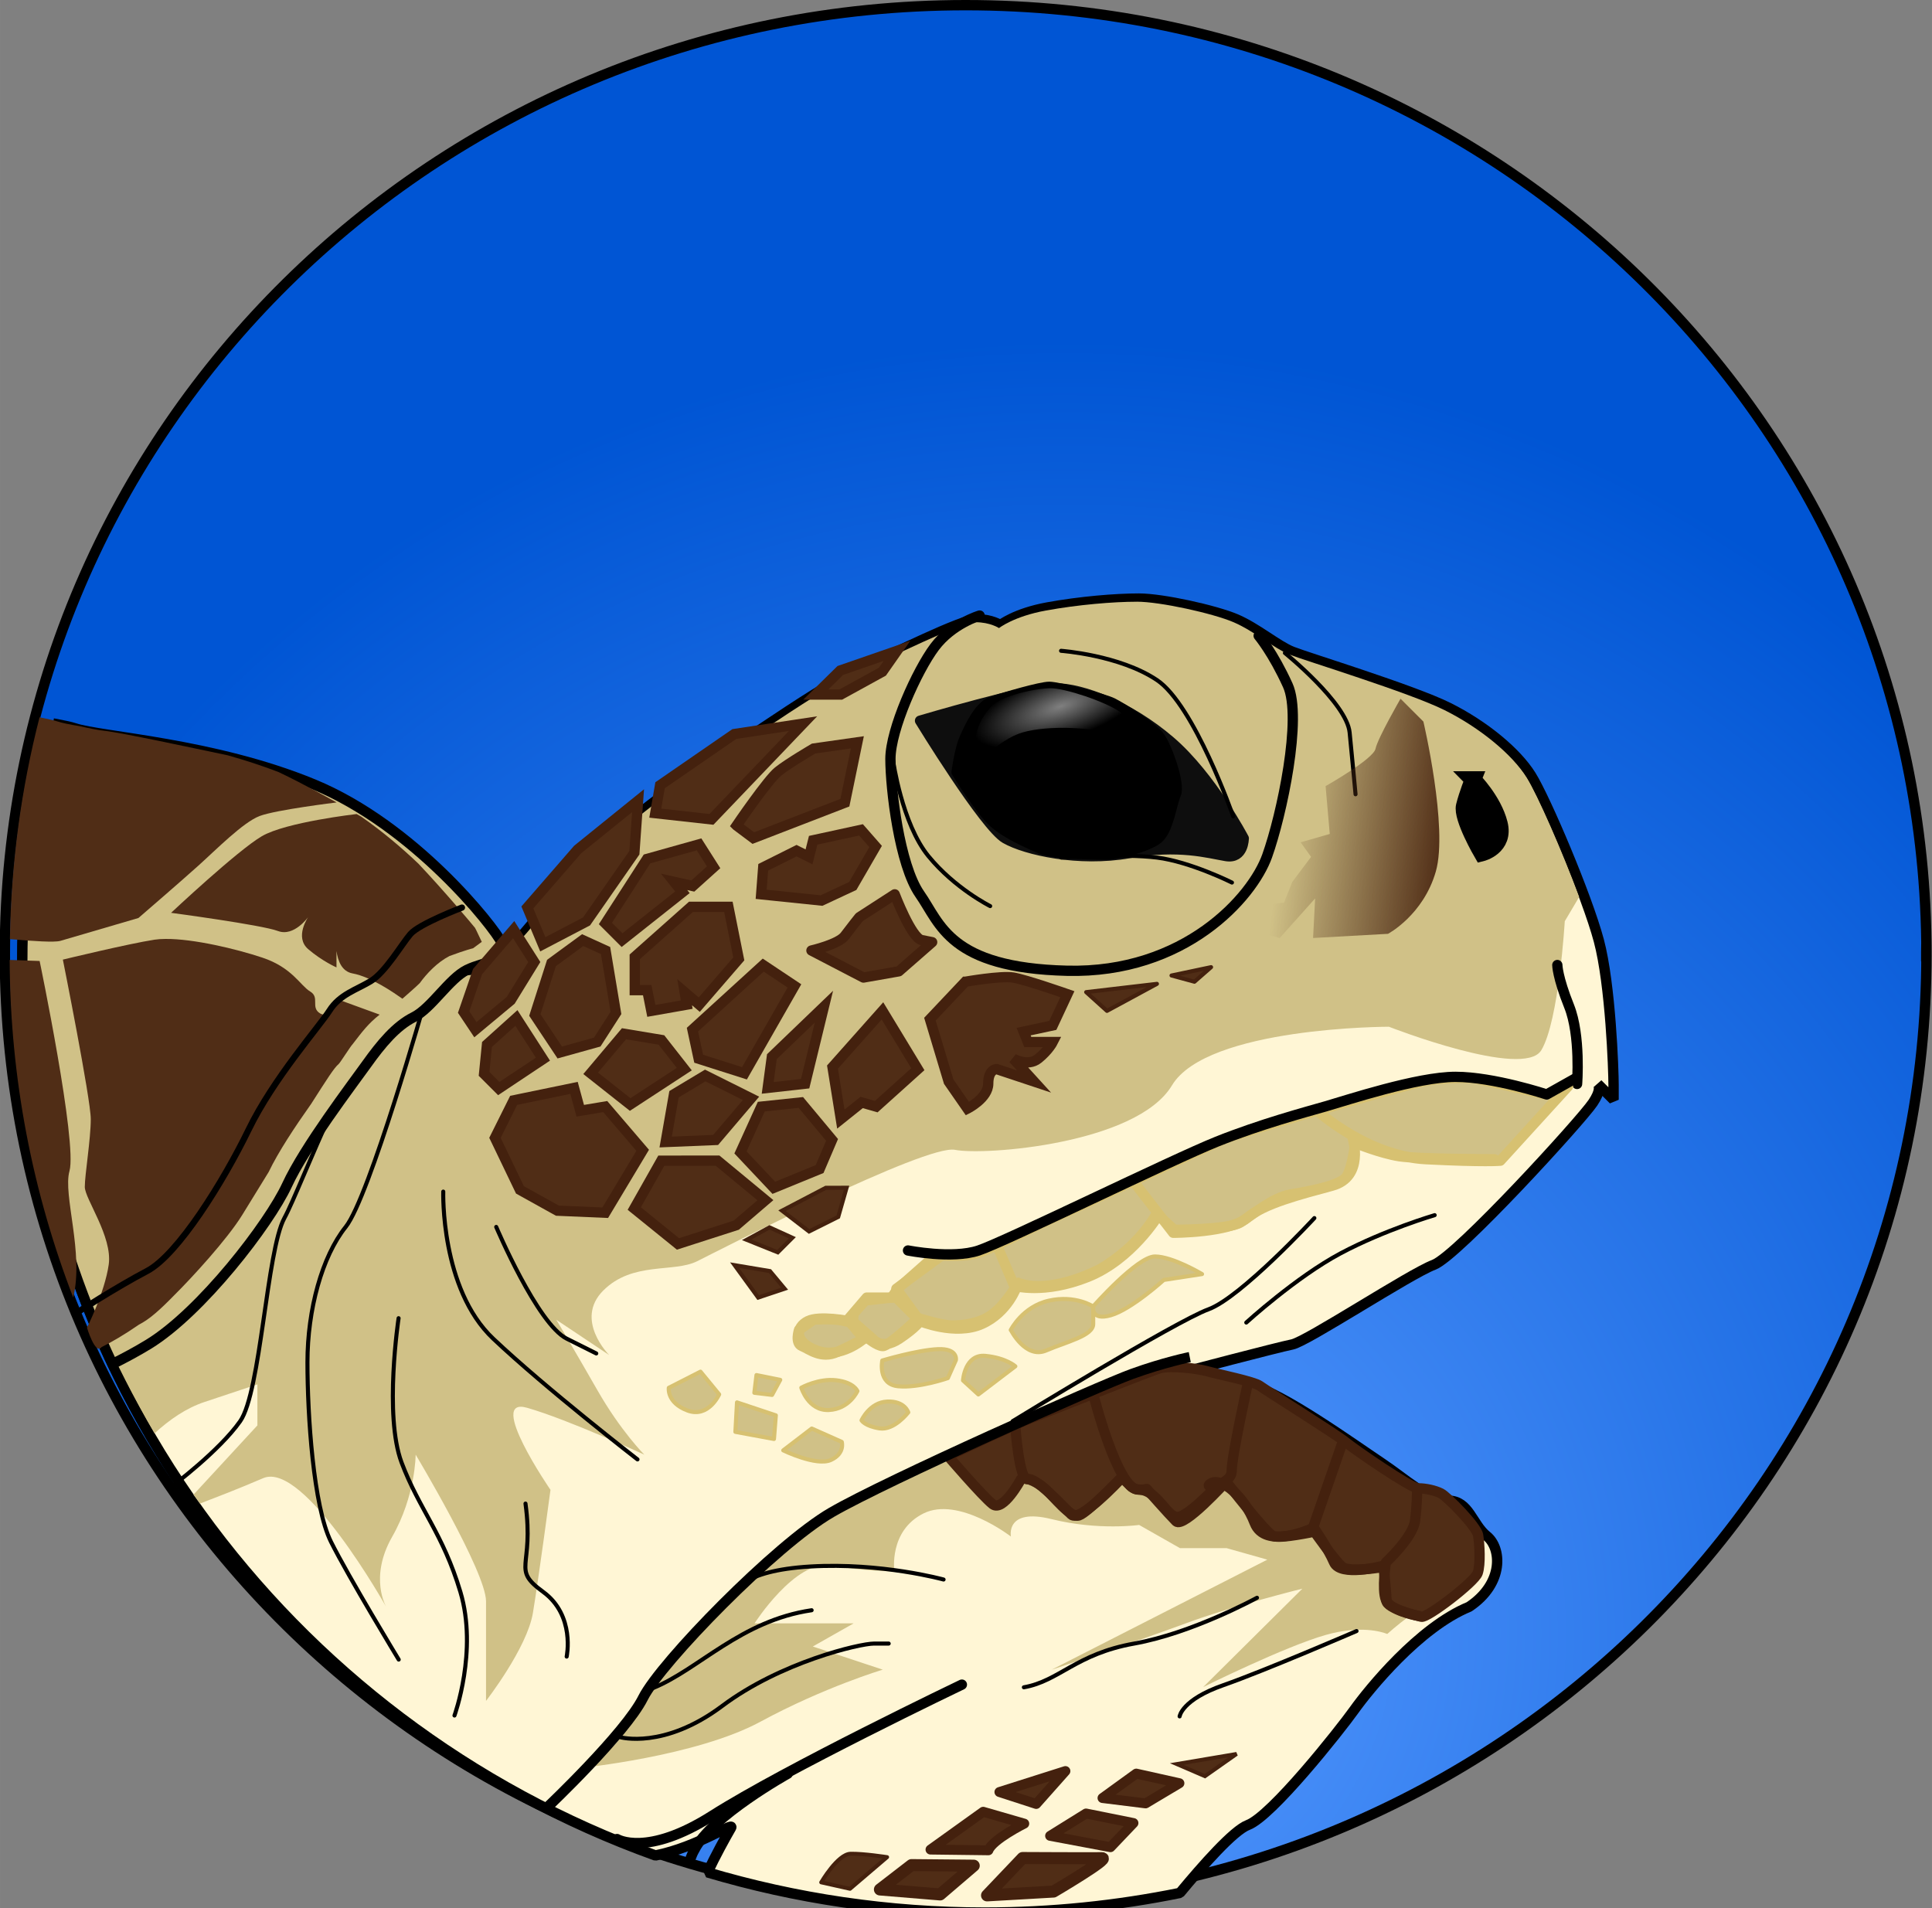 <?xml version="1.0" encoding="utf-8"?>
<svg width="117.21" height="115.78" version="1.1" viewBox="0 0 31.012 30.634" xmlns="http://www.w3.org/2000/svg">
  <rect x="0" y="0" width="31.012" height="30.634" fill="#808080" stroke="none"/>
  <defs>
    <radialGradient id="vulzl" cx="276.67" cy="94.966" r="15.506" gradientTransform="matrix(1.232 -.391 .404 1.272 -102.5 82.222)" gradientUnits="userSpaceOnUse">
      <stop stop-color="#59f" offset="0"/>
      <stop stop-color="#59f" stop-opacity="0" offset="1"/>
    </radialGradient>
    <linearGradient id="rmrgn" x1="198.91" x2="196.31" y1="79.549" y2="79.242" gradientUnits="userSpaceOnUse">
      <stop stop-color="#502d16" offset="0"/>
      <stop stop-color="#502d16" stop-opacity="0" offset="1"/>
    </linearGradient>
    <radialGradient id="kjwoh" cx="192.7" cy="76.942" r="1.471" gradientTransform="matrix(-.112 -.344 .945 -.308 141.63 167.29)" gradientUnits="userSpaceOnUse">
      <stop stop-color="#fff" offset="0"/>
      <stop stop-color="#fff" stop-opacity="0" offset="1"/>
    </radialGradient>
  </defs>
  <g transform="translate(-40.495 -71.844)">
    <g transform="translate(-135.24 5.88)">
      <g transform="translate(-83.542 -2.78)">
        <g>
          <path d="m290.2 84.063c0 8.413-6.905 15.234-15.422 15.234-8.518 2.8e-4 -15.423-6.82-15.423-15.233-5.6e-4 -8.413 6.904-15.234 15.421-15.235 8.518-8.3e-4 15.423 6.819 15.424 15.232-1e-3 -0.536-8e-3 0.423 0 2e-3z" fill="#0055d4"/>
          <path d="m290.2 84.061c0 8.413-6.905 15.234-15.422 15.234-8.518 2.8e-4 -15.423-6.82-15.423-15.233-5.6e-4 -8.413 6.904-15.234 15.421-15.235 8.518-8.3e-4 15.423 6.819 15.424 15.232-1e-3 -0.536-8e-3 0.423 0 2e-3z" fill="url(#vulzl)" stroke="#000" stroke-linecap="round" stroke-linejoin="bevel" stroke-width=".166"/>
        </g>
      </g>
      <path transform="scale(.265)" d="m732.14 285.18c-1.429 0-3.571 0.18-5.535 0.537-1.964 0.357-2.857 1.07-2.857 1.07s-0.535-0.357-1.428-0.357c-0.893 0-5.179 2.143-7.5 3.215-2.321 1.071-8.573 5.535-10.537 6.785-1.964 1.25-5.535 4.286-7.143 6.25-1.607 1.964-4.285 5.894-6.428 5.18-2.143-0.714-13.571-8.214-17.143-9.643-1.73-0.692-5.215-0.458-8.354-0.037-0.468 2.939-0.715 5.95-0.715 9.02 2e-3 24.88 15.98 46.072 38.354 54.115 2.575-0.514 4.826-2.101 4.576-1.67-0.352 0.607-0.946 1.684-1.42 2.695 5.316 1.576 10.947 2.434 16.783 2.434 4.053-1.3e-4 8.008-0.411 11.828-1.189 1.377-1.659 3.25-3.789 4.125-4.117 1.429-0.536 5.537-5.715 6.43-6.965 0.893-1.25 3.927-5 6.963-6.25 2.143-1.429 1.965-3.571 1.072-4.285-0.893-0.714-1.072-2.143-2.322-2.143-1.25 0-2.5-1.251-4.107-2.322-1.607-1.071-6.07-4.285-7.856-4.643-1.786-0.357-4.152-0.805-4.152-0.805s5.76-1.517 6.652-1.695c0.893-0.179 7.142-4.287 8.57-4.822 1.429-0.536 8.928-8.749 9.643-9.82 0.469-0.704 0.394-1.003 0.291-1.139l0.959 0.959v-0.893c0-0.893-0.178-6.071-0.893-8.75-0.714-2.679-3.215-8.571-4.107-10-0.893-1.429-2.857-3.036-5-4.107-2.143-1.071-8.572-3.035-9.465-3.393-0.893-0.357-2.143-1.429-3.393-1.965-1.25-0.536-4.464-1.25-5.893-1.25z" fill="#fff6d5" stroke="#000" stroke-linecap="round" stroke-linejoin="bevel" stroke-width=".627"/>
      <path transform="scale(.265)" d="m732.01 285.37c-1.421 0-3.551 0.178-5.504 0.533-1.953 0.355-2.842 1.064-2.842 1.064s-0.532-0.355-1.42-0.355c-0.888 0-5.149 2.132-7.457 3.197-2.308 1.065-8.523 5.503-10.477 6.746-1.953 1.243-5.505 4.262-7.104 6.215-1.598 1.953-4.26 5.861-6.391 5.15-0.541-0.18-1.685-0.802-3.137-1.643-2.811-1.623-6.838-4.113-10.047-5.947-0.012-7e-3 -0.021-0.011-0.033-0.018-1.583-0.901-2.947-1.628-3.828-1.98-1.769-0.708-5.388-0.445-8.576-4e-3 -0.453 2.893-0.694 5.853-0.693 8.871 8.4e-4 10.495 3.043 20.074 8.01 28.546 0.904-0.83 1.911-1.528 3.033-1.902l3.197-1.065v2.486l-3.871 4.195c0.11 0.159 0.282 0.382 0.393 0.54 1.037-0.4 2.213-0.846 3.831-1.54 2.486-1.065 7.457 7.812 7.457 7.812s-1.065-1.776 0.355-4.262c1.421-2.486 1.422-4.973 1.422-4.973s4.262 7.105 4.262 8.881v6.035s2.485-3.195 2.84-5.326c0.355-2.131 1.065-7.459 1.065-7.459s-3.906-5.681-1.42-4.971c2.486 0.71 7.104 2.84 7.104 2.84s-1.421-1.418-2.842-3.904c-1.421-2.486-2.486-4.264-2.486-4.264l3.197 2.133s-2.131-2.133-0.355-3.908c1.776-1.776 4.263-1.063 5.684-1.773 1.421-0.71 13.849-7.103 15.625-6.748 1.776 0.355 11.008-0.355 13.139-3.906 2.131-3.551 13.139-3.551 13.139-3.551s8.169 3.196 9.234 1.42c1.065-1.776 1.42-7.812 1.42-7.812l0.871-1.469c-1.039-2.799-2.531-6.195-3.18-7.232-0.888-1.421-2.84-3.019-4.971-4.084-2.131-1.065-8.524-3.018-9.412-3.373-0.888-0.355-2.13-1.422-3.373-1.955-1.243-0.533-4.439-1.242-5.859-1.242z" fill="#d0c187"/>
      <path d="m194.4 87.923c-0.159 0.063-2.495 0.993-2.766 1.173-0.281 0.186-2.713 1.115-2.853 1.394-0.339 0.29-1.965 1.719-2.199 2.044-0.234 0.325-0.795 1.254-0.982 1.44-0.187 0.186-0.561 0.371-0.561 0.371s1.871-0.186 2.901-0.743c1.029-0.557 1.965-0.836 1.965-0.836l-1.123-0.372 0.655-0.371h-1.591s0.655-1.022 1.216-0.929c0.561 0.093 1.029 0.093 1.029 0.093s-0.094-0.65 0.468-0.929c0.561-0.279 1.403 0.371 1.403 0.371s-0.094-0.465 0.655-0.279c0.748 0.186 1.403 0.093 1.403 0.093l0.655 0.372h0.748l0.655 0.185-3.461 1.766s1.403-0.465 2.151-0.743c0.748-0.279 1.872-0.557 1.872-0.557l-1.591 1.579s1.31-0.65 1.965-0.836c0.558-0.158 0.896-0.052 0.989-0.016 0.273-0.243 0.577-0.464 0.883-0.588 0.273-0.181 0.4-0.405 0.434-0.61-0.033-0.199-0.135-0.421-0.252-0.608-0.049-0.06-0.09-0.125-0.132-0.188-0.089-0.113-0.176-0.196-0.237-0.22-0.045-0.018-0.098-0.033-0.15-0.047-0.081-0.002-0.162-0.023-0.244-0.058-0.12-0.023-0.213-0.034-0.213-0.034s-1.029-0.697-1.357-0.929c-0.327-0.232-0.889-0.65-1.123-0.697-0.12-0.024-0.405-0.107-0.662-0.184-0.228-0.044-0.512-0.099-0.548-0.106z" fill="#d0c187"/>
      <path d="m182.85 81.454s-0.236 0.756-0.803 0.898c-0.567 0.142-1.465 2.646-1.748 3.166-0.283 0.52-0.378 2.788-0.709 3.26-0.331 0.472-1.087 1.039-1.087 1.039" fill="none" stroke="#000" stroke-linecap="round" stroke-linejoin="round" stroke-width=".065"/>
      <path d="m182.56 82.021s-0.898 3.166-1.276 3.638c-0.378 0.472-0.614 1.323-0.614 2.173 0 0.85 0.095 2.315 0.378 2.882 0.283 0.567 1.087 1.89 1.087 1.89" fill="none" stroke="#000" stroke-linecap="round" stroke-linejoin="round" stroke-width=".065"/>
      <path d="m183.03 93.502s0.378-1.039 0.095-1.984c-0.283-0.945-0.661-1.323-0.945-2.079-0.283-0.756-0.047-2.315-0.047-2.315" fill="none" stroke="#000" stroke-linecap="round" stroke-linejoin="round" stroke-width=".065"/>
      <path d="m191.46 75.845s-0.439 0.128-0.723 0.506c-0.283 0.378-0.709 1.323-0.709 1.795 0 0.472 0.142 1.701 0.472 2.173 0.331 0.472 0.472 1.181 2.362 1.228 1.89 0.047 2.977-1.181 3.213-1.843 0.236-0.661 0.567-2.221 0.331-2.74-0.236-0.52-0.467-0.795-0.467-0.795" fill="none" stroke="#000" stroke-linecap="round" stroke-linejoin="round" stroke-width=".165"/>
      <path d="m190.07 78.17s0.142 1.016 0.567 1.536c0.425 0.52 0.992 0.803 0.992 0.803" fill="none" stroke="#000" stroke-linecap="round" stroke-linejoin="round" stroke-width=".065"/>
      <path d="m195.7 79.422s-0.52-0.992-1.181-1.559c-0.661-0.567-1.417-0.85-1.843-0.85s-2.173 0.52-2.173 0.52 1.039 1.701 1.37 1.89c0.331 0.189 1.181 0.378 1.984 0.236 0.803-0.142 1.276 0 1.559 0.047s0.283-0.283 0.283-0.283z" fill="#0e0e0e" stroke="#0e0e0e" stroke-linecap="square" stroke-linejoin="round" stroke-width=".165"/>
      <path d="m196.36 76.446s0.992 0.803 1.039 1.276c0.047 0.472 0.095 0.992 0.095 0.992" fill="none" stroke="#000" stroke-linecap="round" stroke-linejoin="round" stroke-width=".065"/>
      <path d="m199.38 78.477s-0.095 0.236-0.142 0.425c-0.047 0.189 0.283 0.756 0.283 0.756s0.378-0.094 0.283-0.472c-0.095-0.378-0.425-0.709-0.425-0.709z" stroke="#000" stroke-width=".265px"/>
      <path transform="scale(.265)" d="m666.36 292.74c-1.213 4.626-1.86 9.476-1.859 14.477 5.7e-4 8.698 1.965 16.938 5.461 24.33 0.734-0.368 1.477-0.765 2.178-1.193 3.214-1.964 7.321-7.321 8.393-9.643 1.071-2.321 3.929-6.072 4.822-7.322 0.893-1.25 1.786-2.322 2.857-2.857 1.071-0.536 2.142-2.322 3.213-2.857 1.071-0.536 2.68-0.534 2.144-1.605s-5.358-7.144-11.43-9.645-12.858-2.857-14.465-3.393c-0.259-0.086-0.745-0.186-1.314-0.291z" fill="#d0c187" stroke="#000" stroke-width=".624"/>
      <path d="m182.85 85.092s-0.047 1.559 0.803 2.362c0.85 0.803 2.315 1.937 2.315 1.937" fill="none" stroke="#000" stroke-linecap="round" stroke-linejoin="round" stroke-width=".065"/>
      <path d="m183.98 80.887 0.331 0.52-0.378 0.614-0.567 0.472-0.189-0.283 0.224-0.65z" fill="#502d16" stroke="#44210e" stroke-linecap="square" stroke-width=".165"/>
      <path d="m183.55 83.155z" fill="none" stroke="#000" stroke-width=".265px"/>
      <path d="m184.45 82.966-0.709 0.472-0.236-0.236 0.047-0.472 0.472-0.425z" fill="#502d16" stroke="#44210e" stroke-linecap="square" stroke-width=".165"/>
      <path d="m183.68 84.229 0.401 0.835 0.601 0.334 0.768 0.033 0.601-1.002-0.601-0.702-0.401 0.067-0.1-0.367-0.969 0.2z" fill="#502d16" stroke="#44210e" stroke-linecap="square" stroke-width=".165"/>
      <path d="m186.35 84.596-0.434 0.768 0.702 0.568 0.935-0.301 0.468-0.401-0.768-0.635z" fill="#502d16" stroke="#44210e" stroke-linecap="square" stroke-width=".165"/>
      <path d="m188.99 85.031-0.702 0.367 0.434 0.334 0.468-0.234 0.134-0.468z" fill="#502d16" stroke="#44210e" stroke-linecap="square" stroke-width=".065"/>
      <path d="m187.72 85.866 0.367-0.2 0.367 0.167-0.234 0.234z" fill="#502d16" stroke="#44210e" stroke-linecap="square" stroke-width=".065"/>
      <path d="m186.42 84.296 0.802-0.033 0.568-0.668-0.735-0.367-0.501 0.301z" fill="#502d16" stroke="#44210e" stroke-linecap="square" stroke-width=".165"/>
      <path d="m188.59 83.661-0.635 0.067-0.334 0.735 0.535 0.568 0.735-0.301 0.2-0.468z" fill="#502d16" stroke="#44210e" stroke-linecap="square" stroke-width=".165"/>
      <path d="m185.85 83.694 0.869-0.568-0.367-0.468-0.601-0.1-0.535 0.635z" fill="#502d16" stroke="#44210e" stroke-linecap="square" stroke-width=".165"/>
      <path d="m184.72 82.859 0.601-0.167 0.301-0.468-0.167-1.002-0.367-0.167-0.501 0.367-0.267 0.835z" fill="#502d16" stroke="#44210e" stroke-linecap="square" stroke-width=".165"/>
      <path d="m184.2 80.53 0.248 0.592 0.702-0.367 0.768-1.103 0.059-0.835-0.969 0.783z" fill="#502d16" stroke="#44210e" stroke-linecap="square" stroke-width=".165"/>
      <path d="m187.19 79.886-0.334 0.301-0.301-0.067 0.134 0.167-0.969 0.768-0.267-0.267 0.668-1.036 0.835-0.234z" fill="#502d16" stroke="#44210e" stroke-linecap="square" stroke-width=".165"/>
      <path d="m186.85 82.492 1.136-1.036 0.501 0.334-0.802 1.403-0.735-0.234z" fill="#502d16" stroke="#44210e" stroke-linecap="square" stroke-width=".165"/>
      <path d="m188.96 82.124-0.835 0.802-0.067 0.501 0.601-0.067z" fill="#502d16" stroke="#44210e" stroke-linecap="square" stroke-width=".165"/>
      <path d="m189.9 82.191-0.802 0.902 0.134 0.835 0.334-0.267 0.234 0.067 0.668-0.601z" fill="#502d16" stroke="#44210e" stroke-linecap="square" stroke-width=".165"/>
      <path d="m186.19 82.191 0.568-0.1-0.033-0.2 0.234 0.2 0.635-0.735-0.167-0.835h-0.601l-0.902 0.802v0.535h0.2z" fill="#502d16" stroke="#44210e" stroke-linecap="square" stroke-width=".165"/>
      <path d="m189.79 79.552-0.234-0.267-0.768 0.167-0.067 0.267-0.2-0.1-0.535 0.267-0.033 0.434 0.969 0.1 0.501-0.234z" fill="#502d16" stroke="#44210e" stroke-linecap="square" stroke-width=".165"/>
      <path d="m187.56 79.217 0.267 0.2 1.47-0.568 0.2-0.969-0.702 0.1s-0.401 0.234-0.568 0.367-0.668 0.869-0.668 0.869z" fill="#502d16" stroke="#44210e" stroke-linecap="square" stroke-width=".165"/>
      <path d="m188.76 81.222s0.434-0.1 0.535-0.234c0.1-0.134 0.234-0.301 0.234-0.301l0.568-0.367s0.267 0.702 0.434 0.735l0.167 0.033-0.535 0.468-0.568 0.1z" fill="#502d16" stroke="#44210e" stroke-linecap="square" stroke-linejoin="round" stroke-width=".165"/>
      <path d="m191.23 81.723-0.568 0.601 0.301 1.002 0.301 0.434s0.334-0.167 0.334-0.401c0-0.234 0.134-0.234 0.134-0.234l0.601 0.2-0.334-0.367s0.234 0.134 0.401 0c0.167-0.134 0.234-0.267 0.234-0.267h-0.401l-0.067-0.167 0.468-0.1 0.234-0.501s-0.668-0.234-0.869-0.267c-0.2-0.033-0.768 0.067-0.768 0.067z" fill="#502d16" stroke="#44210e" stroke-width=".165"/>
      <path d="m193.17 81.89 0.334 0.301 0.802-0.434z" fill="#502d16" stroke="#44210e" stroke-linecap="square" stroke-linejoin="round" stroke-width=".065"/>
      <path d="m194.54 81.623 0.635-0.134-0.267 0.234z" fill="#502d16" stroke="#44210e" stroke-linecap="square" stroke-linejoin="round" stroke-width=".065"/>
      <path d="m186.33 78.569-0.077 0.448 0.902 0.1 1.47-1.537-1.103 0.167z" fill="#502d16" stroke="#44210e" stroke-linecap="square" stroke-width=".165"/>
      <path d="m188.83 77.113h0.401l0.668-0.367 0.234-0.334-0.91 0.315z" fill="#502d16" stroke="#44210e" stroke-linecap="square" stroke-width=".165"/>
      <path d="m196.78 79.719-0.301 0.401-0.134 0.334-0.301 0.033-0.134 0.434 0.367 0.1 0.568-0.635-0.033 0.635 1.203-0.067s0.568-0.301 0.768-1.002c0.2-0.702-0.2-2.405-0.2-2.405l-0.367-0.367s-0.367 0.635-0.401 0.802c-0.033 0.167-0.802 0.601-0.802 0.601l0.067 0.768-0.468 0.134z" fill="url(#rmrgn)"/>
      <path d="m195.53 79.068s-0.625-1.789-1.226-2.189c-0.601-0.401-1.537-0.468-1.537-0.468" fill="none" stroke="#000" stroke-linecap="round" stroke-linejoin="round" stroke-width=".065"/>
      <path d="m195.51 80.131s-0.668-0.334-1.203-0.401c-0.535-0.067-1.537 0-1.537 0" fill="none" stroke="#000" stroke-linecap="round" stroke-linejoin="round" stroke-width=".065"/>
      <path d="m201.05 83.364s0.061-0.776-0.128-1.248c-0.189-0.472-0.189-0.661-0.189-0.661" fill="none" stroke="#000" stroke-linecap="round" stroke-linejoin="round" stroke-width=".165"/>
      <path d="m196.88 83.795s0.8 0.729 1.745 0.777 1.193 0.024 1.193 0.024l1.087-1.193-0.354 0.13-1.146-0.26s-0.366-0.024-0.756 0.035c-0.222 0.034-3.047 0.839-3.307 0.957s-1.976 0.922-2.658 1.228c-0.477 0.214-1.016 0.52-1.276 0.591s-0.65 0.024-0.65 0.024l-0.614 0.543-0.095 0.142-0.425 0.047-0.189 0.213s0.024 0.165-0.142 0.118c-0.165-0.047-0.496-0.024-0.496-0.024l-0.236 0.165s-0.071 0.213 0.047 0.26c0.118 0.047 0.307 0.213 0.567 0.094 0.26-0.118 0.472-0.236 0.472-0.236s0.165 0.142 0.26 0.142c0.095 0 0.567-0.449 0.567-0.449s0.378 0.118 0.543 0.118c0.165 0 0.449-0.024 0.661-0.189 0.213-0.165 0.402-0.496 0.402-0.496s0.425 0.213 1.299-0.213c0.661-0.378 0.921-0.898 0.921-0.898l0.283 0.26s0.874 0 1.063-0.118c0.189-0.118 0.52-0.402 0.803-0.449 0.283-0.047 0.803-0.142 0.898-0.283s0.142-0.543 0.142-0.543 0.402 0.165 0.709 0.213c0.307 0.047 1.524 0.047 1.524 0.047" fill="#d0c187" stroke="#d7c171" stroke-linecap="round" stroke-linejoin="round" stroke-width=".165"/>
      <path d="m197.45 84.241s0.189 0.614-0.331 0.756c-0.52 0.142-1.087 0.283-1.37 0.52-0.283 0.236-1.181 0.236-1.181 0.236l-0.62-0.8" fill="none" stroke="#d7c171" stroke-linecap="round" stroke-linejoin="round" stroke-width=".165"/>
      <path d="m194.33 85.47s-0.425 0.709-1.134 0.992c-0.709 0.283-1.181 0.142-1.181 0.142l-0.272-0.638" fill="none" stroke="#d7c171" stroke-linecap="round" stroke-linejoin="round" stroke-width=".165"/>
      <path d="m192.06 86.604s-0.142 0.425-0.567 0.614c-0.425 0.189-0.992-0.047-0.992-0.047l-0.378-0.52 0.709-0.52" fill="none" stroke="#d7c171" stroke-linecap="round" stroke-linejoin="round" stroke-width=".165"/>
      <path d="m190.12 86.793h-0.472l-0.283 0.331 0.378 0.331s0.142 0.189 0.425 0c0.283-0.189 0.331-0.283 0.331-0.283z" fill="none" stroke="#d7c171" stroke-linecap="round" stroke-linejoin="round" stroke-width=".165"/>
      <path d="m189.6 87.454s-0.378 0.331-0.756 0.189c-0.378-0.142-0.331-0.378-0.142-0.472 0.189-0.094 0.661 0 0.661 0z" fill="none" stroke="#d7c171" stroke-linecap="round" stroke-linejoin="round" stroke-width=".165"/>
      <path d="m188.33 86.651-0.236-0.283-0.567-0.095 0.378 0.52z" fill="#502d16" stroke="#44210e" stroke-linecap="square" stroke-width=".065"/>
      <path d="m191.96 87.312s0.236 0.472 0.567 0.331c0.331-0.142 0.756-0.236 0.756-0.425v-0.283s-0.047 0.236 0.283 0.142c0.331-0.095 0.85-0.567 0.85-0.567l0.614-0.094s-0.472-0.283-0.756-0.283-0.992 0.803-0.992 0.803-0.283-0.189-0.709-0.094c-0.425 0.094-0.614 0.472-0.614 0.472z" fill="#d0c187" stroke="#d7c171" stroke-linecap="round" stroke-linejoin="round" stroke-width=".065"/>
      <path d="m191.99 88.777s2.622-1.606 3.142-1.795c0.52-0.189 1.701-1.465 1.701-1.465" fill="none" stroke="#000" stroke-linecap="round" stroke-linejoin="round" stroke-width=".065"/>
      <path d="m195.74 87.194s0.803-0.732 1.512-1.11c0.709-0.378 1.512-0.614 1.512-0.614" fill="none" stroke="#000" stroke-linecap="round" stroke-linejoin="round" stroke-width=".065"/>
      <g transform="rotate(-2.571 190.85 88.517)" fill="#d0c187" stroke="#d7c171" stroke-linecap="square" stroke-linejoin="round" stroke-width=".065">
        <path d="m189.93 87.761s-0.095 0.378 0.236 0.425c0.331 0.047 0.803-0.095 0.803-0.095l0.142-0.283s0.047-0.189-0.283-0.189c-0.331 0-0.898 0.142-0.898 0.142z"/>
        <path d="m192.06 87.95s-0.142-0.142-0.472-0.189c-0.331-0.047-0.378 0.378-0.378 0.378l0.236 0.236z"/>
        <path d="m190.31 88.612s-0.047-0.189-0.331-0.189c-0.283 0-0.425 0.283-0.425 0.283s0.047 0.094 0.283 0.142c0.236 0.047 0.472-0.236 0.472-0.236z"/>
        <path d="m189.51 88.234s-0.047-0.142-0.331-0.189c-0.283-0.047-0.567 0.094-0.567 0.094s0.095 0.378 0.425 0.378c0.331 0 0.472-0.283 0.472-0.283z"/>
        <path d="m188.75 88.801 0.472 0.236s0.047 0.189-0.189 0.283c-0.236 0.094-0.756-0.189-0.756-0.189z"/>
        <path d="m187.57 88.328-0.047 0.472 0.614 0.142 0.047-0.378z"/>
        <path d="m187.29 88.187-0.283-0.378-0.52 0.236s-0.047 0.236 0.283 0.378c0.331 0.142 0.52-0.236 0.52-0.236z"/>
        <path d="m188.28 87.998-0.378-0.094-0.047 0.283 0.283 0.047z"/>
      </g>
      <path d="m183.7 85.659s0.661 1.559 1.134 1.795l0.472 0.236" fill="none" stroke="#000" stroke-linecap="round" stroke-linejoin="round" stroke-width=".065"/>
      <path d="m184.17 90.1c0.142 1.039-0.236 1.039 0.283 1.417s0.378 1.039 0.378 1.039" fill="none" stroke="#000" stroke-linecap="round" stroke-linejoin="round" stroke-width=".065"/>
      <path d="m185.64 95.485s0.474 0.294 1.526-0.374c1.19-0.756 4.009-2.105 4.009-2.105" fill="none" stroke="#000" stroke-linecap="round" stroke-linejoin="round" stroke-width=".165"/>
      <path d="m188.38 94.436s-1.229 0.684-1.496 1.219c-0.05 0.084-0.084 0.2-0.084 0.2" fill="none" stroke="#000" stroke-linecap="round" stroke-linejoin="round" stroke-width=".165"/>
      <g stroke="#44210e" stroke-linecap="square" stroke-linejoin="round" stroke-width=".165">
        <path d="m192.12 89.714s-0.285 0.529-0.452 0.395c-0.167-0.134-0.715-0.772-0.715-0.772s1.18-0.559 1.321-0.606c0.142-0.047 1.913-0.756 2.079-0.803 0.165-0.047 0.591 0 0.756 0.047 0.165 0.047 0.756 0.165 0.85 0.236 0.095 0.071 1.228 0.78 1.37 0.898 0.142 0.118 1.054 0.746 1.172 0.746s0.269 0.033 0.364 0.081c0.095 0.047 0.573 0.529 0.596 0.671 0.024 0.142 0.042 0.466-6e-3 0.607-0.047 0.142-0.81 0.727-0.904 0.703-0.095-0.024-0.56-0.139-0.56-0.257 0-0.118-0.047-0.543-0.047-0.543s-0.543 0.094-0.661 0c-0.118-0.094-0.449-0.567-0.449-0.567s-0.543 0.118-0.661 0.071c-0.118-0.047-0.756-0.874-0.756-0.874s-0.685 0.756-0.803 0.638c-0.118-0.118-0.472-0.52-0.472-0.52s-0.165 0.047-0.26-0.047c-0.095-0.094-0.142-0.142-0.142-0.142s-0.543 0.567-0.685 0.614c-0.142 0.047-0.402-0.307-0.543-0.425-0.171-0.159-0.367-0.18-0.367-0.18z" fill="#502d16"/>
        <path d="m198.45 91.892s-0.402-0.08-0.469-0.247c-0.067-0.167 0-0.601 0-0.601s0.434-0.401 0.468-0.668c0.033-0.267 0.033-0.466 0.033-0.466" fill="none"/>
        <path d="m197.91 91.105s-0.66 0.173-0.761-0.061c-0.1-0.234-0.334-0.568-0.334-0.568l0.458-1.325" fill="none"/>
        <path d="m196.79 90.502s-0.749 0.342-0.916-0.092c-0.167-0.434-0.535-0.735-0.702-0.635s0.334 0.033 0.334-0.2c0-0.234 0.255-1.387 0.255-1.387" fill="none"/>
        <path d="m195.27 89.812s-0.397 0.43-0.597 0.497c-0.2 0.067-0.334-0.434-0.668-0.434-0.334 0-0.718-1.52-0.718-1.52" fill="none"/>
        <path d="m193.72 89.71s-0.654 0.7-0.788 0.566c-0.134-0.134-0.568-0.601-0.702-0.568-0.134 0.033-0.196-0.831-0.196-0.831" fill="none"/>
      </g>
      <path d="m192.17 93.049c0.568-0.1 0.835-0.535 1.771-0.702 0.935-0.167 1.971-0.735 1.971-0.735" fill="none" stroke="#000" stroke-linecap="round" stroke-linejoin="round" stroke-width=".065"/>
      <path d="m194.67 93.516s0.033-0.267 0.702-0.501 2.138-0.869 2.138-0.869" fill="none" stroke="#000" stroke-linecap="round" stroke-linejoin="round" stroke-width=".065"/>
      <path d="m186.22 93.06c0.735-0.301 1.407-1.081 2.543-1.248" fill="none" stroke="#000" stroke-linecap="round" stroke-linejoin="round" stroke-width=".065"/>
      <path d="m187.54 91.535s0.068-0.358 1.203-0.425c1.136-0.067 2.138 0.209 2.138 0.209" fill="none" stroke="#000" stroke-linecap="round" stroke-linejoin="round" stroke-width=".065"/>
      <path d="m185.69 93.85s0.702 0.2 1.637-0.501c0.935-0.702 2.205-1.002 2.439-1.002h0.234" fill="none" stroke="#000" stroke-linecap="round" stroke-linejoin="round" stroke-width=".065"/>
      <g transform="matrix(.964 .023 -.023 .964 9.456 -1.143)">
        <g transform="translate(-.146 .052)" fill="#502d16" stroke="#44210e">
          <path d="m189.59 96.504 0.516-0.418 1.036-0.015-0.548 0.492z" stroke-linecap="square" stroke-linejoin="round" stroke-width=".2"/>
          <path d="m188.61 96.409 0.482 0.096 0.605-0.542s-0.396-0.052-0.61-0.042c-0.214 0.01-0.477 0.488-0.477 0.488z" stroke-linecap="square" stroke-linejoin="round" stroke-width=".065"/>
          <path d="m192.48 96.47s0.937-0.582 0.794-0.575c-0.143 0.007-1.322 0.029-1.322 0.029l-0.577 0.636z" stroke-linecap="square" stroke-linejoin="round" stroke-width=".2"/>
          <path d="m192.99 95.158-0.589 0.386 1.009 0.165 0.373-0.411z" stroke-linecap="square" stroke-linejoin="round" stroke-width=".165"/>
          <path d="m193.81 94.474-0.552 0.42 0.719 0.072 0.555-0.349z" stroke-linecap="square" stroke-linejoin="round" stroke-width=".165"/>
          <path d="m191.38 95.809c0.063-0.182 0.586-0.458 0.586-0.458l-0.688-0.181-0.862 0.65z" stroke-linecap="square" stroke-linejoin="round" stroke-width=".165"/>
          <path d="m191.54 94.835 0.617 0.184 0.473-0.559z" stroke-linecap="square" stroke-linejoin="round" stroke-width=".165"/>
          <path d="m194.48 94.299 0.474 0.191 0.518-0.383z" stroke-width=".065"/>
        </g>
      </g>
      <path d="m176.37 77.477c-0.293 1.141-0.457 2.334-0.476 3.562 0.375 0.033 0.717 0.055 0.81 0.028 0.231-0.067 1.253-0.367 1.253-0.367s0.659-0.568 0.956-0.835c0.297-0.267 0.725-0.702 0.989-0.802 0.264-0.1 1.236-0.218 1.236-0.218s-0.517-0.292-0.937-0.49c-0.271-0.103-0.543-0.192-0.813-0.267-0.528-0.11-1.714-0.367-1.992-0.395-0.088-0.009-0.226-0.037-0.386-0.073-0.15-0.025-0.278-0.05-0.352-0.075-0.041-0.014-0.113-0.03-0.187-0.046-0.034-0.007-0.068-0.014-0.102-0.021z" fill="#502d16"/>
      <path d="m181.46 79.031s-1.133 0.129-1.522 0.356c-0.389 0.227-1.457 1.23-1.457 1.23s1.457 0.194 1.716 0.292c0.259 0.097 0.486-0.226 0.486-0.226s-0.227 0.324 0 0.518c0.227 0.194 0.453 0.292 0.453 0.292v-0.263c0.023 0.164 0.088 0.329 0.259 0.36 0.297 0.054 0.67 0.315 0.799 0.406 0.04-0.034 0.24-0.21 0.279-0.251 0.11-0.153 0.283-0.335 0.476-0.434 0.259-0.097 0.38-0.125 0.38-0.125l0.139-0.103c-0.011-0.019-0.092-0.2-0.109-0.226-0.075-0.091-0.483-0.579-0.907-1.028-0.266-0.254-0.575-0.516-0.917-0.755 6e-3 0.003-0.075-0.042-0.075-0.042z" fill="#502d16"/>
      <path d="m178.39 81.036c-0.064 5.62e-4 -0.122 0.004-0.174 0.012-0.416 0.064-1.472 0.32-1.472 0.32s0.448 2.24 0.448 2.56c0 0.32-0.096 0.896-0.096 1.088 0 0.192 0.448 0.8 0.384 1.248-0.064 0.448-0.349 1.012-0.349 1.012s0.134 0.446 0.233 0.313c0.173-0.088 0.354-0.191 0.602-0.362 0.169-0.086 0.334-0.234 0.577-0.483 0.262-0.26 0.837-0.882 1.082-1.28 0.063-0.102 0.272-0.441 0.422-0.686 0.157-0.327 0.422-0.726 0.683-1.095 0.257-0.402 0.369-0.58 0.442-0.64 0.022-0.018 0.195-0.292 0.222-0.316 0.161-0.209 0.25-0.33 0.435-0.476l-0.667-0.243s-0.128 0.32-0.288 0.224c-0.16-0.096 1.3e-4 -0.256-0.16-0.352-0.16-0.096-0.288-0.384-0.768-0.544-0.42-0.14-1.109-0.304-1.554-0.3z" fill="#502d16"/>
      <path d="m175.89 81.373c8e-3 1.911 0.371 3.736 1.02 5.419 0.176-0.712-0.168-1.647-0.06-2.03 0.128-0.454-0.479-3.372-0.479-3.372z" fill="#502d16"/>
      <path d="m183.15 80.533s-0.685 0.26-0.827 0.425c-0.142 0.165-0.402 0.614-0.638 0.756-0.236 0.142-0.496 0.213-0.661 0.472-0.165 0.26-0.898 1.087-1.299 1.913-0.402 0.827-1.134 2.008-1.63 2.268-0.496 0.26-1.14 0.677-1.14 0.677" fill="none" stroke="#000" stroke-linecap="round" stroke-linejoin="round" stroke-width=".1"/>
      <path d="m184.53 94.965s1.243-1.179 1.527-1.746c0.283-0.567 2.126-2.457 3.024-2.977 0.898-0.52 4.3-2.032 4.819-2.221 0.52-0.189 0.933-0.272 0.933-0.272" fill="none" stroke="#000" stroke-width=".165"/>
      <path d="m190.31 86.037s0.709 0.142 1.134 0c0.425-0.142 3.118-1.465 3.827-1.748 0.709-0.283 1.417-0.472 1.748-0.567 0.331-0.095 1.465-0.472 2.079-0.472 0.614 0 1.465 0.283 1.465 0.283l0.484-0.272" fill="none" stroke="#000" stroke-linecap="round" stroke-linejoin="round" stroke-width=".165"/>
      <path d="m191.09 78.359s0.047-0.354 0.118-0.52c0.071-0.165 0.236-0.543 0.449-0.614 0.213-0.071 0.78-0.236 0.921-0.236 0.142 0 0.874 0.189 1.016 0.26 0.142 0.071 0.638 0.378 0.756 0.543 0.118 0.165 0.331 0.756 0.26 0.921-0.071 0.165-0.118 0.567-0.283 0.709-0.165 0.142-0.685 0.26-0.803 0.26-0.118 0-0.874 0-1.087-0.094-0.213-0.095-0.543-0.236-0.756-0.425-0.213-0.189-0.591-0.803-0.591-0.803z" stroke-width=".165" stroke="#000"/>
      <path d="m191.37 78.288s0.378-0.449 0.78-0.567c0.402-0.118 1.205-0.094 1.512 0.071 0.307 0.165 0.732 0.496 0.638 0.307-0.095-0.189-0.354-0.543-0.591-0.709-0.236-0.165-0.874-0.378-1.11-0.378-0.236 0-0.803 0.118-0.969 0.307-0.165 0.189-0.213 0.354-0.236 0.496-0.024 0.142-0.024 0.472-0.024 0.472z" fill="url(#kjwoh)" opacity=".5"/>
    </g>
  </g>
</svg>